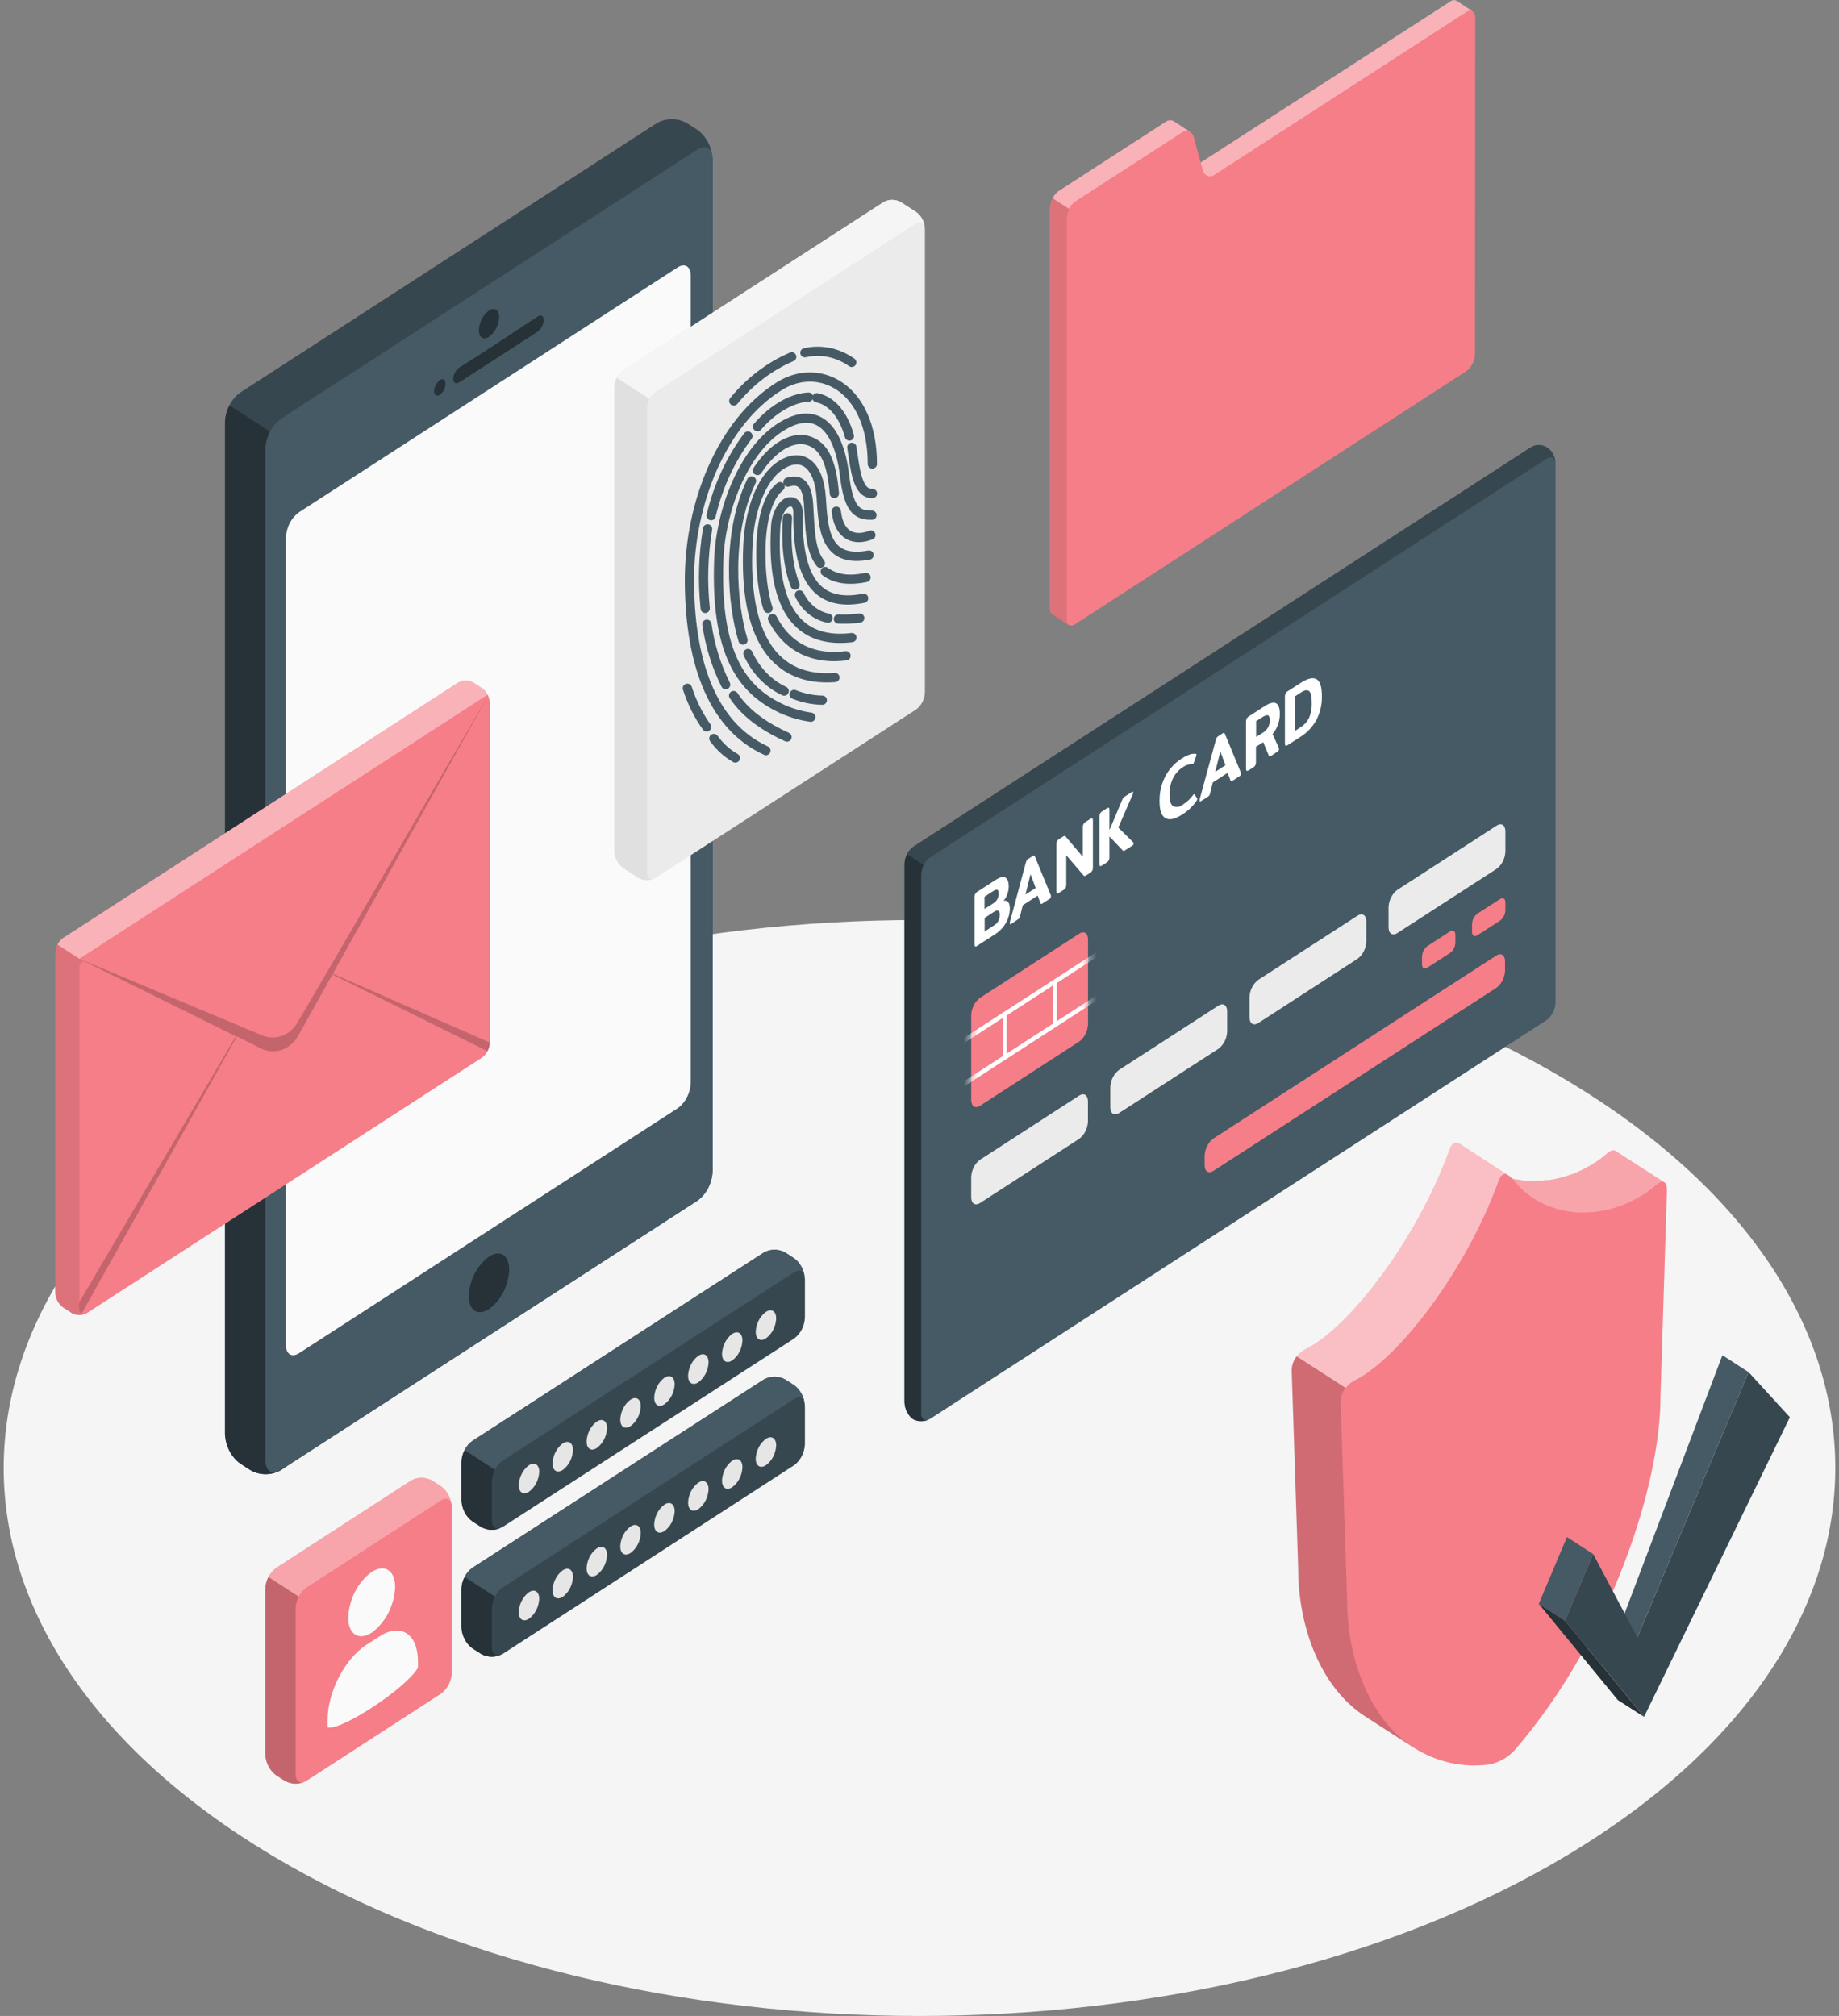 <svg width="249" height="273" viewBox="0 0 249 273" fill="none" xmlns="http://www.w3.org/2000/svg">
<rect x="0" y="0" width="249" height="273" fill="#808080" stroke="none"/>
<path d="M36.805 251.25C85.224 280.251 163.736 280.251 212.176 251.25C260.616 222.249 260.6 175.295 212.176 146.318C163.752 117.342 85.245 117.342 36.827 146.318C-11.592 175.295 -11.619 222.274 36.805 251.25Z" fill="#F5F5F5"/>
<path d="M33.898 199.086L32.503 198.182C31.905 197.746 31.409 197.158 31.052 196.466C30.696 195.774 30.491 194.998 30.453 194.201V57.159C30.491 56.362 30.696 55.586 31.052 54.894C31.409 54.202 31.905 53.614 32.503 53.178L88.917 16.684C89.553 16.323 90.256 16.135 90.969 16.135C91.683 16.135 92.386 16.323 93.022 16.684L94.439 17.588C95.036 18.024 95.533 18.612 95.889 19.304C96.245 19.996 96.451 20.772 96.488 21.569V158.611C96.451 159.408 96.245 160.184 95.889 160.876C95.533 161.568 95.036 162.156 94.439 162.592L38.008 199.086C37.371 199.447 36.667 199.635 35.953 199.635C35.239 199.635 34.535 199.447 33.898 199.086Z" fill="#37474F"/>
<path d="M38.707 59.84L31.076 54.894C30.707 55.579 30.501 56.359 30.477 57.159V194.2C30.514 194.998 30.72 195.774 31.076 196.466C31.432 197.158 31.929 197.746 32.526 198.182L33.921 199.086C34.558 199.447 35.262 199.635 35.976 199.635C36.69 199.635 37.394 199.447 38.031 199.086L38.729 198.634L38.707 59.84Z" fill="#263238"/>
<path d="M35.945 60.719V197.76C35.945 199.226 36.867 199.818 38 199.086L94.431 162.592C95.028 162.156 95.525 161.568 95.882 160.876C96.238 160.184 96.443 159.408 96.481 158.61V21.569C96.481 20.104 95.565 19.511 94.431 20.244L38 56.744C37.404 57.181 36.908 57.768 36.551 58.458C36.194 59.148 35.987 59.923 35.945 60.719Z" fill="#455A64"/>
<path d="M40.471 69.379L91.768 36.201C92.738 35.59 93.529 36.085 93.529 37.343V146.654C93.495 147.338 93.318 148.005 93.012 148.599C92.707 149.193 92.28 149.698 91.768 150.073L40.471 183.263C39.496 183.874 38.711 183.379 38.711 182.122V72.811C38.741 72.124 38.916 71.454 39.222 70.857C39.528 70.26 39.956 69.754 40.471 69.379Z" fill="#FAFAFA"/>
<path d="M66.215 42.046C66.973 41.557 67.588 41.954 67.588 42.937C67.563 43.472 67.425 43.992 67.187 44.456C66.948 44.92 66.615 45.314 66.215 45.606C65.452 46.101 64.836 45.698 64.836 44.721C64.862 44.185 65 43.663 65.24 43.199C65.48 42.734 65.814 42.339 66.215 42.046Z" fill="#263238"/>
<path d="M62.239 49.746C65.035 48.017 70.017 44.689 72.775 42.876C73.244 42.564 73.62 42.778 73.62 43.352C73.599 43.672 73.511 43.981 73.363 44.256C73.215 44.531 73.012 44.763 72.77 44.934L62.218 51.761C61.749 52.066 61.367 51.846 61.367 51.278C61.391 50.963 61.483 50.659 61.635 50.392C61.787 50.125 61.994 49.903 62.239 49.746Z" fill="#263238"/>
<path d="M59.555 51.474C59.98 51.193 60.324 51.419 60.324 51.968C60.31 52.269 60.234 52.561 60.1 52.822C59.967 53.083 59.78 53.306 59.555 53.47C59.13 53.745 58.781 53.519 58.781 52.97C58.797 52.67 58.875 52.378 59.009 52.118C59.144 51.858 59.331 51.638 59.555 51.474Z" fill="#263238"/>
<path d="M66.221 170.165C67.737 169.182 68.947 169.976 68.947 171.942C68.898 173.009 68.626 174.048 68.152 174.975C67.679 175.902 67.017 176.691 66.221 177.279C64.701 178.262 63.469 177.469 63.469 175.502C63.52 174.433 63.797 173.392 64.275 172.465C64.753 171.537 65.42 170.749 66.221 170.165Z" fill="#263238"/>
<path d="M123.597 192.185C123.262 191.929 122.985 191.588 122.789 191.19C122.593 190.793 122.484 190.349 122.469 189.895V116.993C122.491 116.524 122.612 116.068 122.821 115.662C123.03 115.255 123.322 114.91 123.673 114.654L207.151 60.658C207.499 60.412 207.901 60.277 208.313 60.268C208.725 60.259 209.131 60.376 209.488 60.607C209.844 60.837 210.138 61.173 210.337 61.577C210.536 61.981 210.633 62.438 210.617 62.899V135.801C210.595 136.27 210.474 136.726 210.265 137.132C210.056 137.539 209.764 137.884 209.413 138.14L125.935 192.142C125.576 192.353 125.177 192.467 124.771 192.475C124.365 192.482 123.963 192.383 123.597 192.185Z" fill="#455A64"/>
<path d="M210.604 62.673C210.517 61.977 210.015 61.721 209.41 62.117L125.933 116.113C125.576 116.361 125.283 116.708 125.082 117.121L122.82 115.661C123.021 115.249 123.314 114.901 123.671 114.654L207.154 60.652C207.487 60.416 207.87 60.283 208.264 60.265C208.658 60.247 209.049 60.345 209.398 60.55C209.747 60.755 210.043 61.058 210.254 61.431C210.466 61.804 210.586 62.232 210.604 62.673Z" fill="#37474F"/>
<path d="M125.652 192.277C125.625 192.296 125.596 192.308 125.565 192.314C125.511 192.343 125.454 192.364 125.396 192.375H125.303C125.246 192.393 125.188 192.406 125.129 192.411H124.987C124.779 192.442 124.568 192.442 124.36 192.411C124.095 192.381 123.837 192.291 123.602 192.149C123.266 191.894 122.988 191.554 122.791 191.156C122.594 190.758 122.483 190.314 122.469 189.859V116.987C122.484 116.519 122.606 116.063 122.823 115.662L125.085 117.122C124.868 117.524 124.746 117.983 124.731 118.453V191.361C124.712 191.538 124.74 191.717 124.81 191.876C124.881 192.036 124.992 192.169 125.129 192.259C125.188 192.292 125.253 192.313 125.319 192.32C125.394 192.332 125.469 192.332 125.543 192.32L125.652 192.277Z" fill="#263238"/>
<path d="M131.5 137.456V148.955C131.5 149.816 132.045 150.177 132.705 149.737L146.113 141.059C146.464 140.802 146.755 140.457 146.964 140.051C147.174 139.644 147.295 139.189 147.318 138.72V127.227C147.318 126.366 146.773 126.006 146.113 126.446L132.705 135.123C132.354 135.378 132.062 135.722 131.852 136.128C131.643 136.533 131.522 136.988 131.5 137.456Z" fill="#F57E88"/>
<mask id="mask0_944_23764" style="mask-type:alpha" maskUnits="userSpaceOnUse" x="131" y="126" width="17" height="24">
<path d="M131.5 137.456V148.955C131.5 149.816 132.045 150.177 132.705 149.737L146.113 141.059C146.464 140.802 146.755 140.457 146.964 140.051C147.174 139.644 147.295 139.189 147.318 138.72V127.227C147.318 126.366 146.773 126.006 146.113 126.446L132.705 135.123C132.354 135.378 132.062 135.722 131.852 136.128C131.643 136.533 131.522 136.988 131.5 137.456Z" fill="white"/>
</mask>
<g mask="url(#mask0_944_23764)">
<path d="M149.453 128.292L129.117 141.457L129.39 141.986L149.726 128.821L149.453 128.292Z" fill="white"/>
<path d="M136.311 137.328H135.766V143.191H136.311V137.328Z" fill="white"/>
<path d="M143.092 132.968H142.547V138.818H143.092V132.968Z" fill="white"/>
<path d="M149.453 134.167L129.117 147.332L129.39 147.861L149.726 134.696L149.453 134.167Z" fill="white"/>
</g>
<path d="M132.041 128.15C131.981 128.113 131.953 128.015 131.953 127.857V121.475C131.95 121.332 131.98 121.191 132.041 121.066C132.108 120.938 132.206 120.835 132.324 120.767L134.755 119.191C135.36 118.8 135.818 118.684 136.123 118.849C136.428 119.014 136.581 119.417 136.581 120.07C136.578 120.421 136.513 120.768 136.39 121.09C136.274 121.423 136.102 121.727 135.883 121.988C136.428 121.866 136.734 122.22 136.734 123.057C136.729 123.475 136.655 123.889 136.516 124.278C136.361 124.726 136.136 125.14 135.851 125.499C135.538 125.895 135.17 126.231 134.761 126.495L132.329 128.064C132.204 128.192 132.106 128.192 132.041 128.15ZM134.521 122.312C134.733 122.182 134.911 121.992 135.038 121.762C135.159 121.54 135.222 121.283 135.218 121.023C135.218 120.73 135.164 120.559 135.049 120.504C134.935 120.449 134.761 120.504 134.504 120.657L133.305 121.438V123.087L134.521 122.312ZM134.657 125.273C134.876 125.136 135.058 124.936 135.184 124.693C135.311 124.45 135.377 124.174 135.376 123.893C135.376 123.588 135.306 123.399 135.169 123.338C135.069 123.311 134.964 123.309 134.864 123.334C134.763 123.358 134.668 123.407 134.586 123.478L133.322 124.302V126.134L134.657 125.273Z" fill="white"/>
<path d="M136.739 125.053C136.733 124.99 136.733 124.926 136.739 124.864L138.887 116.858C138.915 116.74 138.957 116.627 139.012 116.522C139.065 116.436 139.136 116.367 139.219 116.32L139.824 115.929C139.911 115.874 139.977 115.85 140.02 115.868C140.079 115.907 140.124 115.967 140.146 116.039L142.293 121.273C142.301 121.323 142.301 121.375 142.293 121.425C142.294 121.483 142.281 121.54 142.255 121.589C142.229 121.639 142.191 121.679 142.146 121.706L141.143 122.354C141.095 122.395 141.035 122.417 140.974 122.415C140.936 122.415 140.909 122.366 140.876 122.299L140.5 121.279L138.483 122.586L138.107 124.088C138.089 124.175 138.058 124.257 138.015 124.332C137.968 124.395 137.91 124.447 137.846 124.485L136.892 125.138C136.788 125.199 136.739 125.175 136.739 125.053ZM140.228 120.253L139.535 118.378L138.843 121.145L140.228 120.253Z" fill="white"/>
<path d="M143.119 120.992C143.059 120.956 143.032 120.858 143.032 120.705V114.33C143.027 114.189 143.058 114.05 143.119 113.927C143.189 113.796 143.291 113.69 143.413 113.621L143.926 113.292C143.989 113.243 144.062 113.211 144.138 113.2C144.197 113.209 144.251 113.242 144.291 113.292L146.613 116.028V112.028C146.609 111.883 146.639 111.74 146.7 111.612C146.769 111.486 146.867 111.383 146.983 111.313L147.605 110.91C147.746 110.818 147.839 110.794 147.899 110.837C147.959 110.88 147.981 110.977 147.981 111.142V117.499C147.985 117.639 147.957 117.778 147.899 117.902C147.827 118.03 147.725 118.133 147.605 118.202L147.06 118.543C146.998 118.59 146.927 118.618 146.853 118.623C146.794 118.615 146.74 118.585 146.7 118.537L144.372 115.814V119.82C144.376 119.958 144.348 120.094 144.291 120.217C144.219 120.346 144.117 120.452 143.996 120.522L143.375 120.919C143.271 121.011 143.173 121.029 143.119 120.992Z" fill="white"/>
<path d="M153.491 114.214C153.492 114.271 153.478 114.328 153.452 114.377C153.426 114.427 153.389 114.468 153.343 114.495L152.308 115.16C152.26 115.193 152.209 115.218 152.155 115.233C152.118 115.239 152.081 115.228 152.052 115.203L150.22 113.273V116.095C150.223 116.234 150.195 116.373 150.138 116.498C150.065 116.624 149.963 116.727 149.844 116.797L149.223 117.2C149.092 117.285 148.999 117.31 148.939 117.273C148.879 117.236 148.852 117.133 148.852 116.98V110.592C148.848 110.45 148.878 110.308 148.939 110.183C149.008 110.055 149.106 109.95 149.223 109.878L149.844 109.475C149.986 109.389 150.078 109.365 150.138 109.402C150.198 109.438 150.22 109.542 150.22 109.707V112.473V112.418L151.992 108.211C152.017 108.145 152.052 108.085 152.095 108.034C152.147 107.981 152.204 107.933 152.264 107.893L153.283 107.234C153.387 107.173 153.436 107.203 153.436 107.325C153.432 107.396 153.416 107.464 153.387 107.527L151.419 112.07L153.441 114.073C153.459 114.091 153.473 114.112 153.481 114.137C153.49 114.161 153.493 114.188 153.491 114.214Z" fill="white"/>
<path d="M157.796 110.789C157.251 110.477 157 109.708 157 108.474C156.987 107.305 157.255 106.154 157.774 105.14C158.314 104.135 159.079 103.305 159.993 102.734C160.336 102.501 160.701 102.315 161.083 102.178C161.351 102.074 161.636 102.043 161.917 102.087C161.929 102.088 161.941 102.092 161.952 102.099C161.962 102.106 161.972 102.115 161.98 102.126C161.987 102.136 161.993 102.149 161.996 102.162C161.999 102.175 162 102.189 161.999 102.203C161.994 102.277 161.977 102.349 161.95 102.416L161.655 103.259C161.635 103.334 161.595 103.4 161.541 103.448C161.497 103.474 161.448 103.485 161.399 103.479C160.955 103.478 160.521 103.624 160.151 103.9C159.594 104.254 159.135 104.771 158.821 105.397C158.499 106.072 158.338 106.829 158.352 107.595C158.352 108.438 158.516 108.969 158.843 109.177C159.066 109.272 159.308 109.3 159.544 109.258C159.78 109.216 160.003 109.106 160.189 108.938C160.691 108.626 161.136 108.212 161.503 107.717C161.543 107.656 161.59 107.603 161.644 107.558C161.683 107.558 161.721 107.558 161.759 107.601L162.081 108.114C162.1 108.144 162.111 108.18 162.113 108.218C162.098 108.301 162.064 108.379 162.015 108.444C161.477 109.228 160.795 109.874 160.015 110.337C159.066 110.948 158.32 111.094 157.796 110.789Z" fill="white"/>
<path d="M162.433 108.431C162.429 108.37 162.429 108.309 162.433 108.248L164.613 100.236C164.637 100.116 164.679 100.003 164.738 99.9C164.792 99.82 164.861 99.753 164.94 99.704L165.545 99.308C165.603 99.26 165.676 99.24 165.747 99.252C165.807 99.289 165.852 99.35 165.872 99.424L168.02 104.651C168.027 104.703 168.027 104.757 168.02 104.81C168.022 104.867 168.009 104.923 167.983 104.972C167.956 105.02 167.918 105.06 167.872 105.084L166.87 105.738C166.82 105.777 166.761 105.798 166.701 105.799C166.678 105.789 166.657 105.773 166.64 105.753C166.623 105.733 166.61 105.709 166.602 105.683L166.221 104.663L164.21 105.964L163.839 107.472C163.819 107.556 163.787 107.637 163.746 107.71C163.699 107.776 163.639 107.83 163.572 107.869L162.574 108.516C162.482 108.584 162.433 108.553 162.433 108.431ZM165.921 103.631L165.234 101.762L164.537 104.529L165.921 103.631Z" fill="white"/>
<path d="M168.798 104.376C168.744 104.339 168.711 104.241 168.711 104.083V97.719C168.71 97.577 168.74 97.437 168.798 97.31C168.87 97.184 168.969 97.081 169.087 97.011L171.186 95.655C172.585 94.743 173.286 95.081 173.29 96.669C173.293 97.167 173.208 97.661 173.039 98.122C172.867 98.6 172.618 99.037 172.303 99.411L173.175 101.316C173.184 101.36 173.184 101.406 173.175 101.451C173.175 101.515 173.159 101.578 173.128 101.632C173.097 101.686 173.053 101.729 173.001 101.756L172.085 102.367C172.033 102.409 171.974 102.436 171.911 102.446C171.867 102.446 171.834 102.409 171.807 102.342L171.044 100.51L170.057 101.121V103.222C170.066 103.367 170.035 103.512 169.969 103.637C169.903 103.762 169.805 103.862 169.687 103.924L169.065 104.327C168.956 104.376 168.858 104.412 168.798 104.376ZM170.978 99.234C171.263 99.064 171.506 98.819 171.687 98.519C171.849 98.231 171.933 97.895 171.927 97.555C171.927 97.182 171.851 96.944 171.709 96.877C171.567 96.809 171.349 96.877 171.06 97.035L170.079 97.658V99.802L170.978 99.234Z" fill="white"/>
<path d="M174.064 100.976C174.004 100.939 173.977 100.841 173.977 100.683V94.326C173.973 94.183 174.003 94.041 174.064 93.916C174.132 93.787 174.23 93.681 174.348 93.611L176.092 92.487C177.037 91.873 177.754 91.7 178.245 91.968C178.735 92.237 178.981 93 178.981 94.258C179.008 95.395 178.751 96.519 178.239 97.501C177.706 98.451 176.968 99.234 176.092 99.779L174.348 100.902C174.217 100.988 174.119 101.012 174.064 100.976ZM176.157 98.435C176.616 98.151 176.994 97.728 177.247 97.214C177.517 96.571 177.642 95.865 177.613 95.156C177.613 94.301 177.493 93.776 177.247 93.581C177.002 93.385 176.637 93.452 176.157 93.77L175.345 94.295V98.979L176.157 98.435Z" fill="white"/>
<path d="M131.5 159.392V162.122C131.5 162.983 132.045 163.343 132.705 162.903L146.113 154.226C146.462 153.968 146.751 153.622 146.958 153.215C147.166 152.809 147.285 152.354 147.307 151.887V149.157C147.307 148.296 146.762 147.936 146.102 148.375L132.694 157.053C132.345 157.311 132.055 157.656 131.847 158.063C131.64 158.469 131.521 158.925 131.5 159.392Z" fill="#EBEBEB"/>
<path d="M150.336 147.208V149.938C150.336 150.799 150.881 151.159 151.541 150.714L164.955 142.042C165.305 141.785 165.597 141.44 165.806 141.034C166.015 140.627 166.136 140.172 166.159 139.703V136.974C166.159 136.113 165.614 135.752 164.955 136.192L151.541 144.87C151.19 145.126 150.898 145.471 150.688 145.877C150.479 146.284 150.358 146.74 150.336 147.208Z" fill="#EBEBEB"/>
<path d="M169.18 135.02V137.749C169.18 138.611 169.725 138.971 170.384 138.531L183.793 129.853C184.144 129.599 184.436 129.255 184.645 128.849C184.855 128.444 184.975 127.988 184.998 127.521V124.785C184.998 123.924 184.453 123.564 183.793 124.009L170.384 132.681C170.034 132.938 169.742 133.283 169.533 133.689C169.324 134.096 169.203 134.551 169.18 135.02Z" fill="#EBEBEB"/>
<path d="M188.008 122.837V125.567C188.008 126.428 188.553 126.788 189.212 126.349L202.627 117.671C202.978 117.415 203.27 117.07 203.479 116.663C203.688 116.257 203.809 115.801 203.831 115.332V112.602C203.831 111.741 203.286 111.381 202.627 111.821L189.212 120.498C188.862 120.755 188.57 121.101 188.361 121.507C188.152 121.913 188.031 122.369 188.008 122.837Z" fill="#EBEBEB"/>
<path d="M196.333 126.134L193.259 128.125C193.049 128.278 192.875 128.485 192.749 128.728C192.624 128.971 192.552 129.243 192.539 129.524V130.58C192.539 131.093 192.861 131.307 193.259 131.044L196.333 129.059C196.544 128.906 196.72 128.699 196.846 128.455C196.972 128.211 197.045 127.937 197.058 127.655V126.598C197.058 126.085 196.736 125.878 196.333 126.134Z" fill="#F57E88"/>
<path d="M203.106 121.75L200.032 123.734C199.822 123.889 199.648 124.097 199.523 124.341C199.398 124.585 199.326 124.858 199.312 125.139V126.195C199.312 126.708 199.634 126.916 200.032 126.66L203.106 124.669C203.317 124.517 203.493 124.31 203.619 124.067C203.745 123.824 203.818 123.551 203.831 123.27V122.214C203.831 121.701 203.51 121.475 203.106 121.75Z" fill="#F57E88"/>
<path d="M164.306 154.164L202.581 129.414C203.246 128.98 203.786 129.334 203.786 130.195V131.46C203.763 131.928 203.643 132.384 203.433 132.791C203.224 133.197 202.932 133.542 202.581 133.798L164.306 158.555C163.641 158.989 163.102 158.641 163.102 157.78V156.509C163.124 156.04 163.245 155.583 163.454 155.176C163.663 154.768 163.955 154.422 164.306 154.164Z" fill="#F57E88"/>
<path d="M83.164 52.469V115.258C83.187 115.717 83.305 116.163 83.509 116.56C83.714 116.958 83.999 117.297 84.341 117.548L86.413 118.886C86.778 119.093 87.183 119.202 87.593 119.202C88.003 119.202 88.407 119.093 88.773 118.886L124.05 96.071C124.393 95.82 124.679 95.482 124.885 95.084C125.09 94.686 125.209 94.24 125.233 93.781V31.004C125.21 30.545 125.092 30.098 124.886 29.7C124.681 29.302 124.394 28.964 124.05 28.714L121.984 27.376C121.618 27.169 121.214 27.061 120.804 27.061C120.394 27.061 119.99 27.169 119.624 27.376L84.341 50.197C84.001 50.447 83.717 50.783 83.513 51.177C83.308 51.571 83.189 52.014 83.164 52.469Z" fill="#EBEBEB"/>
<path d="M125.222 30.79C125.14 30.106 124.644 29.856 124.05 30.24L88.773 53.08C88.423 53.324 88.134 53.665 87.934 54.069L83.508 51.205C83.709 50.803 83.996 50.464 84.342 50.215L119.624 27.376C119.99 27.169 120.394 27.061 120.804 27.061C121.214 27.061 121.619 27.169 121.984 27.376L124.05 28.714C124.367 28.945 124.636 29.25 124.838 29.609C125.04 29.967 125.171 30.37 125.222 30.79Z" fill="#F5F5F5"/>
<path d="M88.565 118.989C88.542 118.994 88.517 118.994 88.494 118.989C88.449 119.014 88.401 119.032 88.352 119.044L88.113 119.111C87.637 119.211 87.146 119.167 86.69 118.983C86.6 118.946 86.512 118.901 86.428 118.849L84.357 117.511C84.014 117.26 83.729 116.921 83.525 116.524C83.32 116.126 83.202 115.68 83.18 115.221V52.469C83.194 52.01 83.312 51.562 83.523 51.168L87.949 54.032C87.738 54.426 87.62 54.873 87.606 55.333V118.122C87.594 118.37 87.657 118.616 87.785 118.818C87.861 118.92 87.96 118.995 88.072 119.035C88.184 119.075 88.304 119.078 88.418 119.044L88.565 118.989Z" fill="#E0E0E0"/>
<path d="M111.734 77.397C113.277 78.551 115.256 78.618 117.261 78.197" stroke="#455A64" stroke-width="1.25" stroke-miterlimit="10" stroke-linecap="round"/>
<path d="M106.68 65.293C108.315 64.762 109.301 65.666 109.476 68.255C109.688 71.443 109.623 74.441 111.084 76.279" stroke="#455A64" stroke-width="1.25" stroke-miterlimit="10" stroke-linecap="round"/>
<path d="M103.993 82.391C102.761 79.021 102.129 68.615 105.628 65.903" stroke="#455A64" stroke-width="1.25" stroke-miterlimit="10" stroke-linecap="round"/>
<path d="M114.549 88.803C110.532 89.335 106.744 87.985 104.602 83.772" stroke="#455A64" stroke-width="1.25" stroke-miterlimit="10" stroke-linecap="round"/>
<path d="M115.347 86.343C108.883 87.13 104.277 83.448 105.035 71.113C105.111 69.952 105.683 68.621 106.452 68.12H106.479C107.264 67.638 108.06 68.206 108.043 69.378C107.929 78.203 110.48 82.3 116.939 81.018" stroke="#455A64" stroke-width="1.25" stroke-miterlimit="10" stroke-linecap="round"/>
<path d="M113.046 91.747C104.963 92.358 100.635 86.343 101.273 73.659C101.485 69.47 102.908 64.829 105.71 63.015C105.748 62.985 105.788 62.958 105.829 62.935C108.675 61.183 110.893 63.021 111.188 67.32C111.471 71.448 111.575 76.321 117.663 75.167" stroke="#455A64" stroke-width="1.25" stroke-miterlimit="10" stroke-linecap="round"/>
<path d="M107.523 94.043C108.749 94.534 110.038 94.796 111.339 94.819" stroke="#455A64" stroke-width="1.25" stroke-miterlimit="10" stroke-linecap="round"/>
<path d="M101.273 88.499C102.317 90.794 104.056 92.598 106.179 93.586" stroke="#455A64" stroke-width="1.25" stroke-miterlimit="10" stroke-linecap="round"/>
<path d="M101.757 65.128C98.269 72.34 99.157 82.013 100.602 86.679" stroke="#455A64" stroke-width="1.25" stroke-miterlimit="10" stroke-linecap="round"/>
<path d="M112.971 66.831C112.644 62.917 111.755 60.242 109.221 59.613C107.199 59.118 104.61 60.553 102.555 63.717" stroke="#455A64" stroke-width="1.25" stroke-miterlimit="10" stroke-linecap="round"/>
<path d="M117.917 72.457C115.834 73.275 113.621 72.769 113.234 69.227" stroke="#455A64" stroke-width="1.25" stroke-miterlimit="10" stroke-linecap="round"/>
<path d="M118.064 69.763C115.884 69.83 114.875 68.743 114.346 64.364C113.534 57.647 110.433 54.77 105.625 57.885C100.578 61.146 97.547 69.225 97.319 75.906C96.877 88.48 100.398 93.481 105.931 96.015C107.166 96.567 108.459 96.939 109.779 97.121" stroke="#455A64" stroke-width="1.25" stroke-miterlimit="10" stroke-linecap="round"/>
<path d="M115.336 60.579C115.767 63.223 115.995 66.912 118.132 66.832" stroke="#455A64" stroke-width="1.25" stroke-miterlimit="10" stroke-linecap="round"/>
<path d="M110.609 53.861C112.675 54.295 114.223 56.218 115.008 59.052" stroke="#455A64" stroke-width="1.25" stroke-miterlimit="10" stroke-linecap="round"/>
<path d="M102.57 57.781C104.751 55.253 107.318 53.879 109.476 53.775" stroke="#455A64" stroke-width="1.25" stroke-miterlimit="10" stroke-linecap="round"/>
<path d="M96.289 69.83C97.215 65.869 98.915 62.187 101.266 59.052" stroke="#455A64" stroke-width="1.25" stroke-miterlimit="10" stroke-linecap="round"/>
<path d="M95.487 82.392C95.108 78.806 95.216 75.176 95.808 71.626" stroke="#455A64" stroke-width="1.25" stroke-miterlimit="10" stroke-linecap="round"/>
<path d="M98.251 92.712C96.984 90.172 96.124 87.402 95.711 84.529" stroke="#455A64" stroke-width="1.25" stroke-miterlimit="10" stroke-linecap="round"/>
<path d="M106.561 99.814C103.999 98.641 101.143 96.931 99.328 94.195" stroke="#455A64" stroke-width="1.25" stroke-miterlimit="10" stroke-linecap="round"/>
<path d="M103.708 101.646C96.028 98.128 93.352 88.852 93.352 78.532C93.352 68.212 97.712 57.097 105.61 52.242C110.968 48.957 118.114 52.517 118.114 62.837" stroke="#455A64" stroke-width="1.25" stroke-miterlimit="10" stroke-linecap="round"/>
<path d="M113.516 83.821C114.48 83.874 115.447 83.832 116.404 83.692" stroke="#455A64" stroke-width="1.25" stroke-miterlimit="10" stroke-linecap="round"/>
<path d="M108.242 80.56C108.632 81.379 109.182 82.088 109.853 82.633C110.524 83.178 111.296 83.544 112.112 83.704" stroke="#455A64" stroke-width="1.25" stroke-miterlimit="10" stroke-linecap="round"/>
<path d="M106.618 70.117C106.357 73.659 106.754 76.914 107.654 79.228" stroke="#455A64" stroke-width="1.25" stroke-miterlimit="10" stroke-linecap="round"/>
<path d="M108.984 47.767C111.169 47.269 113.442 47.74 115.324 49.08" stroke="#455A64" stroke-width="1.25" stroke-miterlimit="10" stroke-linecap="round"/>
<path d="M99.352 54.301C101.516 51.65 104.204 49.602 107.201 48.322" stroke="#455A64" stroke-width="1.25" stroke-miterlimit="10" stroke-linecap="round"/>
<path d="M96.656 100.004C97.448 101.109 98.442 102.011 99.572 102.648" stroke="#455A64" stroke-width="1.25" stroke-miterlimit="10" stroke-linecap="round"/>
<path d="M93.07 93.201C93.68 95.095 94.562 96.865 95.681 98.441" stroke="#455A64" stroke-width="1.25" stroke-miterlimit="10" stroke-linecap="round"/>
<path d="M7.477 129.072C7.496 128.665 7.601 128.27 7.782 127.916C7.962 127.563 8.214 127.263 8.518 127.038L62.016 92.437C62.341 92.254 62.699 92.158 63.063 92.158C63.426 92.158 63.785 92.254 64.109 92.437L65.287 93.201C65.591 93.423 65.844 93.722 66.026 94.074C66.208 94.427 66.313 94.822 66.333 95.228V141.169C66.313 141.576 66.208 141.972 66.026 142.326C65.844 142.679 65.591 142.979 65.287 143.203L11.788 177.803C11.464 177.987 11.107 178.083 10.744 178.083C10.382 178.083 10.024 177.987 9.7 177.803L8.523 177.046C8.219 176.824 7.965 176.525 7.784 176.173C7.602 175.82 7.497 175.425 7.477 175.019V129.072Z" fill="#F57E88"/>
<path opacity="0.4" d="M7.781 127.917L10.746 129.835L66.027 94.074C65.849 93.718 65.594 93.418 65.286 93.201L64.103 92.437C63.78 92.254 63.422 92.158 63.059 92.158C62.697 92.158 62.339 92.254 62.016 92.437L8.523 127.038C8.211 127.254 7.956 127.557 7.781 127.917Z" fill="white"/>
<path opacity="0.1" d="M7.469 129.072V175.013C7.489 175.421 7.595 175.818 7.777 176.171C7.96 176.524 8.215 176.824 8.521 177.047L9.698 177.81C9.789 177.867 9.884 177.916 9.982 177.957C10.388 178.105 10.822 178.13 11.241 178.03C11.309 178.016 11.377 177.996 11.442 177.969C11.486 177.957 11.528 177.938 11.568 177.914C11.489 177.952 11.403 177.972 11.317 177.972C11.231 177.972 11.145 177.952 11.066 177.914C10.954 177.83 10.865 177.713 10.809 177.576C10.752 177.44 10.73 177.288 10.745 177.138V131.185C10.734 130.977 10.78 130.769 10.877 130.591C10.975 130.413 11.119 130.273 11.29 130.19L10.745 129.835L7.779 127.918C7.589 128.266 7.482 128.664 7.469 129.072Z" fill="black"/>
<path opacity="0.2" d="M10.74 129.835L35.513 140.216C36.37 140.575 37.311 140.596 38.18 140.275C39.049 139.954 39.794 139.311 40.293 138.451L44.294 131.612L66.239 93.945L45.068 131.856L66.326 141.181C66.305 141.594 66.193 141.995 65.999 142.347L45.008 131.966L40.38 140.253C39.868 141.172 39.076 141.854 38.151 142.172C37.226 142.491 36.229 142.425 35.344 141.987L32.074 140.356L11.045 177.901C10.933 177.817 10.844 177.7 10.787 177.563C10.73 177.426 10.708 177.275 10.723 177.125V176.362L31.932 140.332L10.74 129.835Z" fill="black"/>
<path d="M199.748 2.394C199.762 2.235 199.74 2.075 199.684 1.929C199.627 1.783 199.539 1.655 199.426 1.557H199.399L197.219 0.134C197.086 0.065 196.939 0.037 196.793 0.053C196.648 0.069 196.508 0.129 196.39 0.226L162.563 22.009L161.653 18.607C161.58 18.301 161.405 18.038 161.162 17.875L158.96 16.439C158.794 16.331 158.604 16.277 158.411 16.282C158.219 16.287 158.032 16.352 157.87 16.47L143.36 25.862C143.018 26.114 142.733 26.452 142.528 26.85C142.324 27.248 142.206 27.694 142.183 28.152V82.392C142.171 82.55 142.193 82.71 142.249 82.856C142.306 83.002 142.393 83.13 142.505 83.229H142.532L144.712 84.652H144.739C144.871 84.71 145.014 84.73 145.155 84.711C145.296 84.692 145.43 84.633 145.546 84.542L198.538 50.265C198.88 50.013 199.165 49.674 199.37 49.277C199.574 48.879 199.693 48.433 199.715 47.975L199.748 2.394Z" fill="#F57E88"/>
<path opacity="0.4" d="M161.143 17.855C160.978 17.76 160.793 17.714 160.608 17.724C160.422 17.734 160.242 17.798 160.086 17.91L145.57 27.296C145.224 27.545 144.938 27.884 144.736 28.286L142.523 26.851C142.72 26.445 143.007 26.104 143.357 25.861L157.873 16.475C158.034 16.359 158.222 16.295 158.414 16.289C158.606 16.284 158.796 16.338 158.963 16.445L161.143 17.855Z" fill="white"/>
<path opacity="0.4" d="M199.343 1.484C199.214 1.437 199.077 1.425 198.943 1.447C198.809 1.469 198.681 1.526 198.569 1.612L164.415 23.688C164.276 23.792 164.117 23.856 163.951 23.875C163.785 23.895 163.618 23.869 163.463 23.8C163.308 23.731 163.17 23.621 163.062 23.479C162.953 23.337 162.877 23.168 162.84 22.986L162.578 22.009L196.372 0.177C196.536 0.063 196.725 0.002 196.918 6.10175e-05C197.024 -0.002 197.129 0.028 197.223 0.086L199.343 1.484Z" fill="white"/>
<path opacity="0.1" d="M144.58 84.487C144.613 84.539 144.651 84.587 144.695 84.627L142.553 83.247C142.468 83.181 142.399 83.093 142.351 82.991C142.327 82.943 142.309 82.891 142.296 82.838C142.255 82.7 142.235 82.556 142.236 82.411V28.152C142.234 28.099 142.234 28.046 142.236 27.994C142.247 27.883 142.264 27.773 142.285 27.664C142.285 27.609 142.313 27.554 142.324 27.499C142.373 27.331 142.433 27.168 142.503 27.01C142.526 26.956 142.551 26.902 142.58 26.852L144.793 28.287C144.581 28.68 144.463 29.128 144.449 29.587V83.821C144.444 83.898 144.444 83.976 144.449 84.053C144.447 84.096 144.447 84.139 144.449 84.181V84.249L144.482 84.334C144.507 84.391 144.54 84.443 144.58 84.487Z" fill="black"/>
<path d="M108.984 173.223C108.956 172.656 108.81 172.103 108.556 171.611C108.302 171.119 107.948 170.7 107.524 170.39L106.335 169.62C105.882 169.366 105.382 169.234 104.874 169.234C104.367 169.234 103.867 169.366 103.414 169.62L63.945 195.134C63.52 195.445 63.167 195.863 62.913 196.355C62.659 196.848 62.512 197.4 62.484 197.968V203.177C62.512 203.744 62.659 204.297 62.913 204.789C63.167 205.281 63.52 205.7 63.945 206.01L65.139 206.78C65.591 207.036 66.09 207.169 66.597 207.169C67.103 207.169 67.603 207.036 68.055 206.78L107.524 181.266C107.949 180.956 108.303 180.538 108.557 180.045C108.811 179.553 108.957 179 108.984 178.432V173.223Z" fill="#37474F"/>
<path d="M62.484 203.177C62.511 203.745 62.658 204.297 62.912 204.79C63.166 205.282 63.52 205.7 63.945 206.01L65.139 206.78C65.551 207.011 66.002 207.141 66.462 207.163C66.922 207.186 67.382 207.098 67.81 206.908C67.118 207.201 66.594 206.767 66.594 205.833V200.63C66.611 200.058 66.76 199.501 67.025 199.012L62.915 196.355C62.65 196.843 62.502 197.398 62.484 197.968V203.177Z" fill="#263238"/>
<path d="M108.929 172.772C108.76 172.076 108.193 171.856 107.517 172.289L68.049 197.809C67.615 198.108 67.26 198.529 67.018 199.031L62.914 196.374C63.155 195.874 63.508 195.453 63.939 195.153L103.402 169.633C103.856 169.379 104.356 169.247 104.863 169.247C105.37 169.247 105.87 169.379 106.323 169.633L107.517 170.408C107.883 170.674 108.197 171.021 108.44 171.427C108.683 171.834 108.849 172.291 108.929 172.772Z" fill="#455A64"/>
<path d="M71.619 198.419C72.387 197.925 73.009 198.328 73.009 199.317C72.983 199.857 72.843 200.382 72.602 200.85C72.36 201.318 72.023 201.716 71.619 202.01C70.856 202.505 70.234 202.102 70.234 201.113C70.261 200.573 70.4 200.049 70.64 199.581C70.881 199.113 71.216 198.715 71.619 198.419Z" fill="#E6E6E6"/>
<path d="M76.197 195.47C76.96 194.976 77.582 195.379 77.582 196.368C77.556 196.907 77.417 197.432 77.176 197.9C76.936 198.368 76.6 198.765 76.197 199.061C75.428 199.556 74.812 199.153 74.812 198.163C74.838 197.624 74.977 197.099 75.218 196.632C75.458 196.164 75.794 195.766 76.197 195.47Z" fill="#E6E6E6"/>
<path d="M80.806 192.508C81.575 192.014 82.196 192.411 82.196 193.406C82.17 193.945 82.03 194.469 81.789 194.936C81.547 195.403 81.211 195.8 80.806 196.093C80.043 196.588 79.422 196.185 79.422 195.195C79.448 194.657 79.587 194.133 79.828 193.667C80.068 193.2 80.403 192.803 80.806 192.508Z" fill="#E6E6E6"/>
<path d="M85.374 189.54C86.137 189.045 86.759 189.448 86.759 190.437C86.733 190.975 86.594 191.499 86.353 191.966C86.112 192.433 85.777 192.83 85.374 193.124C84.606 193.619 83.984 193.222 83.984 192.227C84.011 191.688 84.15 191.163 84.392 190.696C84.633 190.23 84.97 189.833 85.374 189.54Z" fill="#E6E6E6"/>
<path d="M89.963 186.573C90.731 186.078 91.353 186.481 91.353 187.47C91.326 188.01 91.186 188.535 90.944 189.003C90.703 189.471 90.367 189.868 89.963 190.164C89.2 190.658 88.578 190.255 88.578 189.266C88.604 188.727 88.743 188.202 88.983 187.734C89.224 187.266 89.559 186.868 89.963 186.573Z" fill="#E6E6E6"/>
<path d="M94.554 183.605C95.317 183.11 95.939 183.513 95.939 184.503C95.912 185.042 95.773 185.566 95.533 186.034C95.292 186.502 94.957 186.9 94.554 187.196C93.785 187.69 93.164 187.287 93.164 186.298C93.19 185.758 93.329 185.233 93.571 184.765C93.813 184.297 94.149 183.9 94.554 183.605Z" fill="#E6E6E6"/>
<path d="M99.142 180.636C99.905 180.142 100.527 180.545 100.527 181.534C100.501 182.073 100.362 182.598 100.122 183.066C99.881 183.534 99.546 183.931 99.142 184.227C98.379 184.722 97.758 184.319 97.758 183.329C97.785 182.791 97.924 182.266 98.165 181.799C98.405 181.331 98.74 180.933 99.142 180.636Z" fill="#E6E6E6"/>
<path d="M103.705 177.657C104.473 177.162 105.095 177.559 105.095 178.555C105.068 179.093 104.929 179.618 104.687 180.085C104.446 180.552 104.109 180.948 103.705 181.242C102.942 181.736 102.32 181.333 102.32 180.344C102.347 179.806 102.486 179.282 102.726 178.815C102.967 178.348 103.302 177.951 103.705 177.657Z" fill="#E6E6E6"/>
<path d="M108.984 190.402C108.956 189.835 108.81 189.282 108.556 188.79C108.302 188.298 107.948 187.879 107.524 187.569L106.335 186.817C105.882 186.564 105.382 186.432 104.874 186.432C104.367 186.432 103.867 186.564 103.414 186.817L63.945 212.331C63.52 212.641 63.166 213.06 62.912 213.552C62.658 214.044 62.511 214.597 62.484 215.165V220.374C62.512 220.942 62.659 221.494 62.913 221.986C63.167 222.478 63.52 222.897 63.945 223.207L65.139 223.977C65.591 224.233 66.09 224.366 66.597 224.366C67.103 224.366 67.603 224.233 68.055 223.977L107.524 198.42C107.949 198.11 108.303 197.692 108.557 197.2C108.811 196.707 108.957 196.155 108.984 195.587V190.402Z" fill="#37474F"/>
<path d="M62.484 220.354C62.512 220.922 62.659 221.474 62.913 221.967C63.167 222.459 63.52 222.877 63.945 223.188L65.139 223.957C65.551 224.188 66.002 224.319 66.462 224.341C66.922 224.363 67.382 224.276 67.81 224.086C67.118 224.379 66.594 223.945 66.594 223.011V217.802C66.612 217.232 66.76 216.677 67.025 216.19L62.915 213.533C62.65 214.02 62.502 214.575 62.484 215.145V220.354Z" fill="#263238"/>
<path d="M108.929 189.938C108.76 189.242 108.193 189.022 107.517 189.456L68.049 214.976C67.615 215.274 67.26 215.695 67.018 216.197L62.914 213.541C63.155 213.04 63.508 212.62 63.939 212.319L103.402 186.817C103.856 186.564 104.356 186.432 104.863 186.432C105.37 186.432 105.87 186.564 106.323 186.817L107.517 187.593C107.881 187.857 108.194 188.201 108.437 188.604C108.68 189.007 108.847 189.461 108.929 189.938Z" fill="#455A64"/>
<path d="M71.619 215.617C72.387 215.122 73.009 215.525 73.009 216.514C72.982 217.054 72.842 217.579 72.601 218.047C72.359 218.515 72.023 218.912 71.619 219.207C70.856 219.702 70.234 219.299 70.234 218.31C70.26 217.771 70.399 217.246 70.639 216.778C70.88 216.31 71.216 215.912 71.619 215.617Z" fill="#E6E6E6"/>
<path d="M76.197 212.648C76.96 212.153 77.582 212.556 77.582 213.546C77.555 214.085 77.416 214.609 77.176 215.077C76.935 215.545 76.6 215.943 76.197 216.239C75.428 216.733 74.812 216.33 74.812 215.341C74.838 214.802 74.976 214.277 75.216 213.809C75.457 213.34 75.793 212.943 76.197 212.648Z" fill="#E6E6E6"/>
<path d="M80.806 209.686C81.575 209.185 82.196 209.588 82.196 210.578C82.171 211.118 82.031 211.643 81.79 212.111C81.548 212.579 81.211 212.977 80.806 213.271C80.043 213.765 79.422 213.362 79.422 212.373C79.448 211.835 79.587 211.311 79.828 210.844C80.068 210.377 80.403 209.981 80.806 209.686Z" fill="#E6E6E6"/>
<path d="M85.374 206.718C86.137 206.224 86.759 206.621 86.759 207.616C86.733 208.154 86.594 208.678 86.353 209.145C86.112 209.612 85.777 210.008 85.374 210.303C84.606 210.798 83.984 210.401 83.984 209.405C84.011 208.866 84.15 208.342 84.392 207.875C84.633 207.408 84.97 207.012 85.374 206.718Z" fill="#E6E6E6"/>
<path d="M89.963 203.751C90.731 203.256 91.353 203.659 91.353 204.648C91.326 205.187 91.186 205.711 90.945 206.178C90.703 206.645 90.367 207.042 89.963 207.335C89.2 207.83 88.578 207.433 88.578 206.444C88.604 205.904 88.743 205.38 88.983 204.912C89.224 204.444 89.559 204.046 89.963 203.751Z" fill="#E6E6E6"/>
<path d="M94.554 200.783C95.317 200.288 95.939 200.691 95.939 201.68C95.911 202.219 95.772 202.743 95.532 203.211C95.291 203.679 94.956 204.077 94.554 204.373C93.785 204.868 93.164 204.465 93.164 203.476C93.19 202.936 93.329 202.41 93.57 201.942C93.812 201.474 94.149 201.077 94.554 200.783Z" fill="#E6E6E6"/>
<path d="M99.142 197.809C99.905 197.314 100.527 197.718 100.527 198.707C100.501 199.246 100.362 199.77 100.121 200.238C99.881 200.706 99.545 201.104 99.142 201.4C98.379 201.895 97.758 201.491 97.758 200.502C97.784 199.963 97.923 199.439 98.163 198.971C98.404 198.503 98.739 198.105 99.142 197.809Z" fill="#E6E6E6"/>
<path d="M103.705 194.853C104.473 194.352 105.095 194.755 105.095 195.745C105.067 196.281 104.926 196.803 104.685 197.268C104.443 197.733 104.108 198.127 103.705 198.419C102.942 198.914 102.32 198.511 102.32 197.522C102.349 196.987 102.489 196.467 102.73 196.003C102.97 195.54 103.304 195.146 103.705 194.853Z" fill="#E6E6E6"/>
<path d="M61.189 204.111C61.161 203.543 61.014 202.991 60.76 202.499C60.506 202.007 60.153 201.588 59.728 201.277L58.535 200.508C58.082 200.252 57.583 200.118 57.076 200.118C56.57 200.118 56.07 200.252 55.618 200.508L37.375 212.33C36.949 212.64 36.595 213.058 36.341 213.551C36.087 214.043 35.941 214.596 35.914 215.164V237.569C35.942 238.137 36.089 238.689 36.343 239.181C36.597 239.673 36.95 240.092 37.375 240.403L38.563 241.166C39.017 241.42 39.517 241.552 40.024 241.552C40.531 241.552 41.031 241.42 41.485 241.166L59.723 229.344C60.149 229.034 60.504 228.616 60.759 228.124C61.014 227.631 61.161 227.078 61.189 226.51V204.111Z" fill="#F57E88"/>
<path opacity="0.2" d="M35.914 237.57C35.942 238.137 36.089 238.689 36.343 239.181C36.597 239.674 36.95 240.092 37.375 240.403L38.563 241.166C38.975 241.397 39.426 241.528 39.886 241.55C40.347 241.572 40.806 241.485 41.234 241.295C40.547 241.588 40.024 241.154 40.024 240.22V217.82C40.042 217.251 40.188 216.697 40.449 216.208L36.339 213.552C36.078 214.04 35.931 214.595 35.914 215.164V237.57Z" fill="black"/>
<path opacity="0.3" d="M61.141 203.646C60.967 202.956 60.406 202.73 59.73 203.17L41.492 214.987C41.058 215.285 40.703 215.706 40.461 216.208L36.352 213.552C36.596 213.052 36.951 212.632 37.382 212.33L55.614 200.514C56.068 200.26 56.568 200.128 57.075 200.128C57.582 200.128 58.082 200.26 58.536 200.514L59.73 201.283C60.096 201.549 60.41 201.896 60.652 202.302C60.895 202.708 61.062 203.166 61.141 203.646Z" fill="white"/>
<path d="M50.326 212.874C52.081 211.738 53.504 212.654 53.504 214.926C53.444 216.162 53.125 217.364 52.573 218.436C52.021 219.507 51.251 220.418 50.326 221.094C48.571 222.23 47.148 221.308 47.148 219.036C47.207 217.801 47.526 216.599 48.078 215.528C48.63 214.457 49.401 213.548 50.326 212.874Z" fill="#FAFAFA"/>
<path d="M56.594 224.978C56.594 221.246 54.255 219.738 51.372 221.601L49.568 222.767C46.69 224.63 44.352 229.167 44.352 232.898V233.9C45.987 234.51 54.904 228.721 56.594 225.845V224.978Z" fill="#FAFAFA"/>
<path d="M225.352 160.106L218.708 155.831C218.446 155.672 218.059 155.782 217.618 156.179C217.373 156.387 217.127 156.588 216.877 156.79L216.604 156.985L216.114 157.333L215.759 157.553C215.618 157.645 215.47 157.743 215.323 157.828C215.176 157.914 215.056 157.975 214.92 158.048C214.784 158.121 214.658 158.201 214.522 158.268L214.075 158.482L213.704 158.653C213.541 158.726 213.377 158.793 213.214 158.854L212.876 158.995L212.331 159.172L212.02 159.275C211.835 159.337 211.644 159.385 211.475 159.434L211.197 159.507L210.597 159.642L210.352 159.691L209.714 159.795H209.507C209.284 159.795 209.06 159.849 208.837 159.862H208.662C208.428 159.862 208.199 159.862 207.965 159.892H207.801C207.561 159.892 207.322 159.892 207.082 159.892H206.973C206.722 159.892 206.477 159.856 206.226 159.831H206.155L205.387 159.721H205.348L204.705 159.581C204.571 159.415 204.414 159.273 204.242 159.159L204.166 159.111L197.625 154.872C197.08 154.524 196.578 154.775 196.262 155.666C191.972 167.587 182.842 179.678 176.759 182.701C176.638 182.757 176.522 182.824 176.411 182.902C176.334 182.951 176.269 183.006 176.193 183.061C176.116 183.116 176.133 183.11 176.1 183.141C176.008 183.215 175.921 183.297 175.838 183.385C175.751 183.483 175.664 183.58 175.582 183.69C175.147 184.219 174.905 184.913 174.906 185.632L175.784 212.416C175.784 220.221 178.749 228.465 184.799 232.404L191.438 236.678L191.525 236.733C194.597 238.642 198.128 239.415 201.615 238.944C202.918 238.705 204.127 238.031 205.081 237.008C218.354 221.625 224.824 200.771 224.824 189.259L225.701 161.254C225.718 160.631 225.587 160.259 225.352 160.106Z" fill="#F57E88"/>
<path opacity="0.15" d="M191.254 236.58L184.773 232.385C178.729 228.446 175.758 220.202 175.758 212.397L174.875 185.595C174.882 185.129 174.983 184.671 175.172 184.257C175.361 183.842 175.632 183.481 175.965 183.201C175.82 183.339 175.685 183.49 175.562 183.653L182.201 187.928C181.762 188.459 181.52 189.158 181.525 189.882L182.397 216.66C182.392 224.434 185.313 232.617 191.254 236.58Z" fill="black"/>
<path opacity="0.3" d="M225.352 160.093C225.096 159.941 224.714 160.057 224.262 160.454C218.266 165.571 209.354 165.577 204.808 159.648L204.727 159.544C206.968 160.031 209.276 159.981 211.499 159.397C213.722 158.813 215.809 157.708 217.623 156.154C218.092 155.751 218.473 155.648 218.713 155.806L225.352 160.093Z" fill="white"/>
<path opacity="0.5" d="M204.173 159.074C203.666 158.805 203.203 159.074 202.903 159.917C198.619 171.843 189.484 183.928 183.395 186.951C182.937 187.184 182.53 187.526 182.201 187.953L175.562 183.678C175.686 183.515 175.821 183.364 175.966 183.226L176.113 183.092C176.166 183.054 176.217 183.014 176.266 182.969L176.429 182.86C176.534 182.787 176.643 182.724 176.756 182.67C182.839 179.647 191.975 167.556 196.259 155.63C196.488 155.019 196.804 154.695 197.169 154.695C197.329 154.697 197.486 154.747 197.621 154.842L204.173 159.074Z" fill="white"/>
<path d="M236.757 185.816L233.214 183.52L219.32 220.203L221.691 221.735L236.757 185.816Z" fill="#455A64"/>
<path d="M215.71 210.443L212.162 208.153L208.352 217.185L211.9 219.475L215.71 210.443Z" fill="#455A64"/>
<path d="M222.606 232.489L211.906 219.476L215.716 210.444L221.696 221.735L236.761 185.815L242.348 191.922L222.606 232.489Z" fill="#37474F"/>
<path d="M208.352 217.186L211.9 219.476L222.6 232.489L219.057 230.223L208.352 217.186Z" fill="#263238"/>
</svg>
